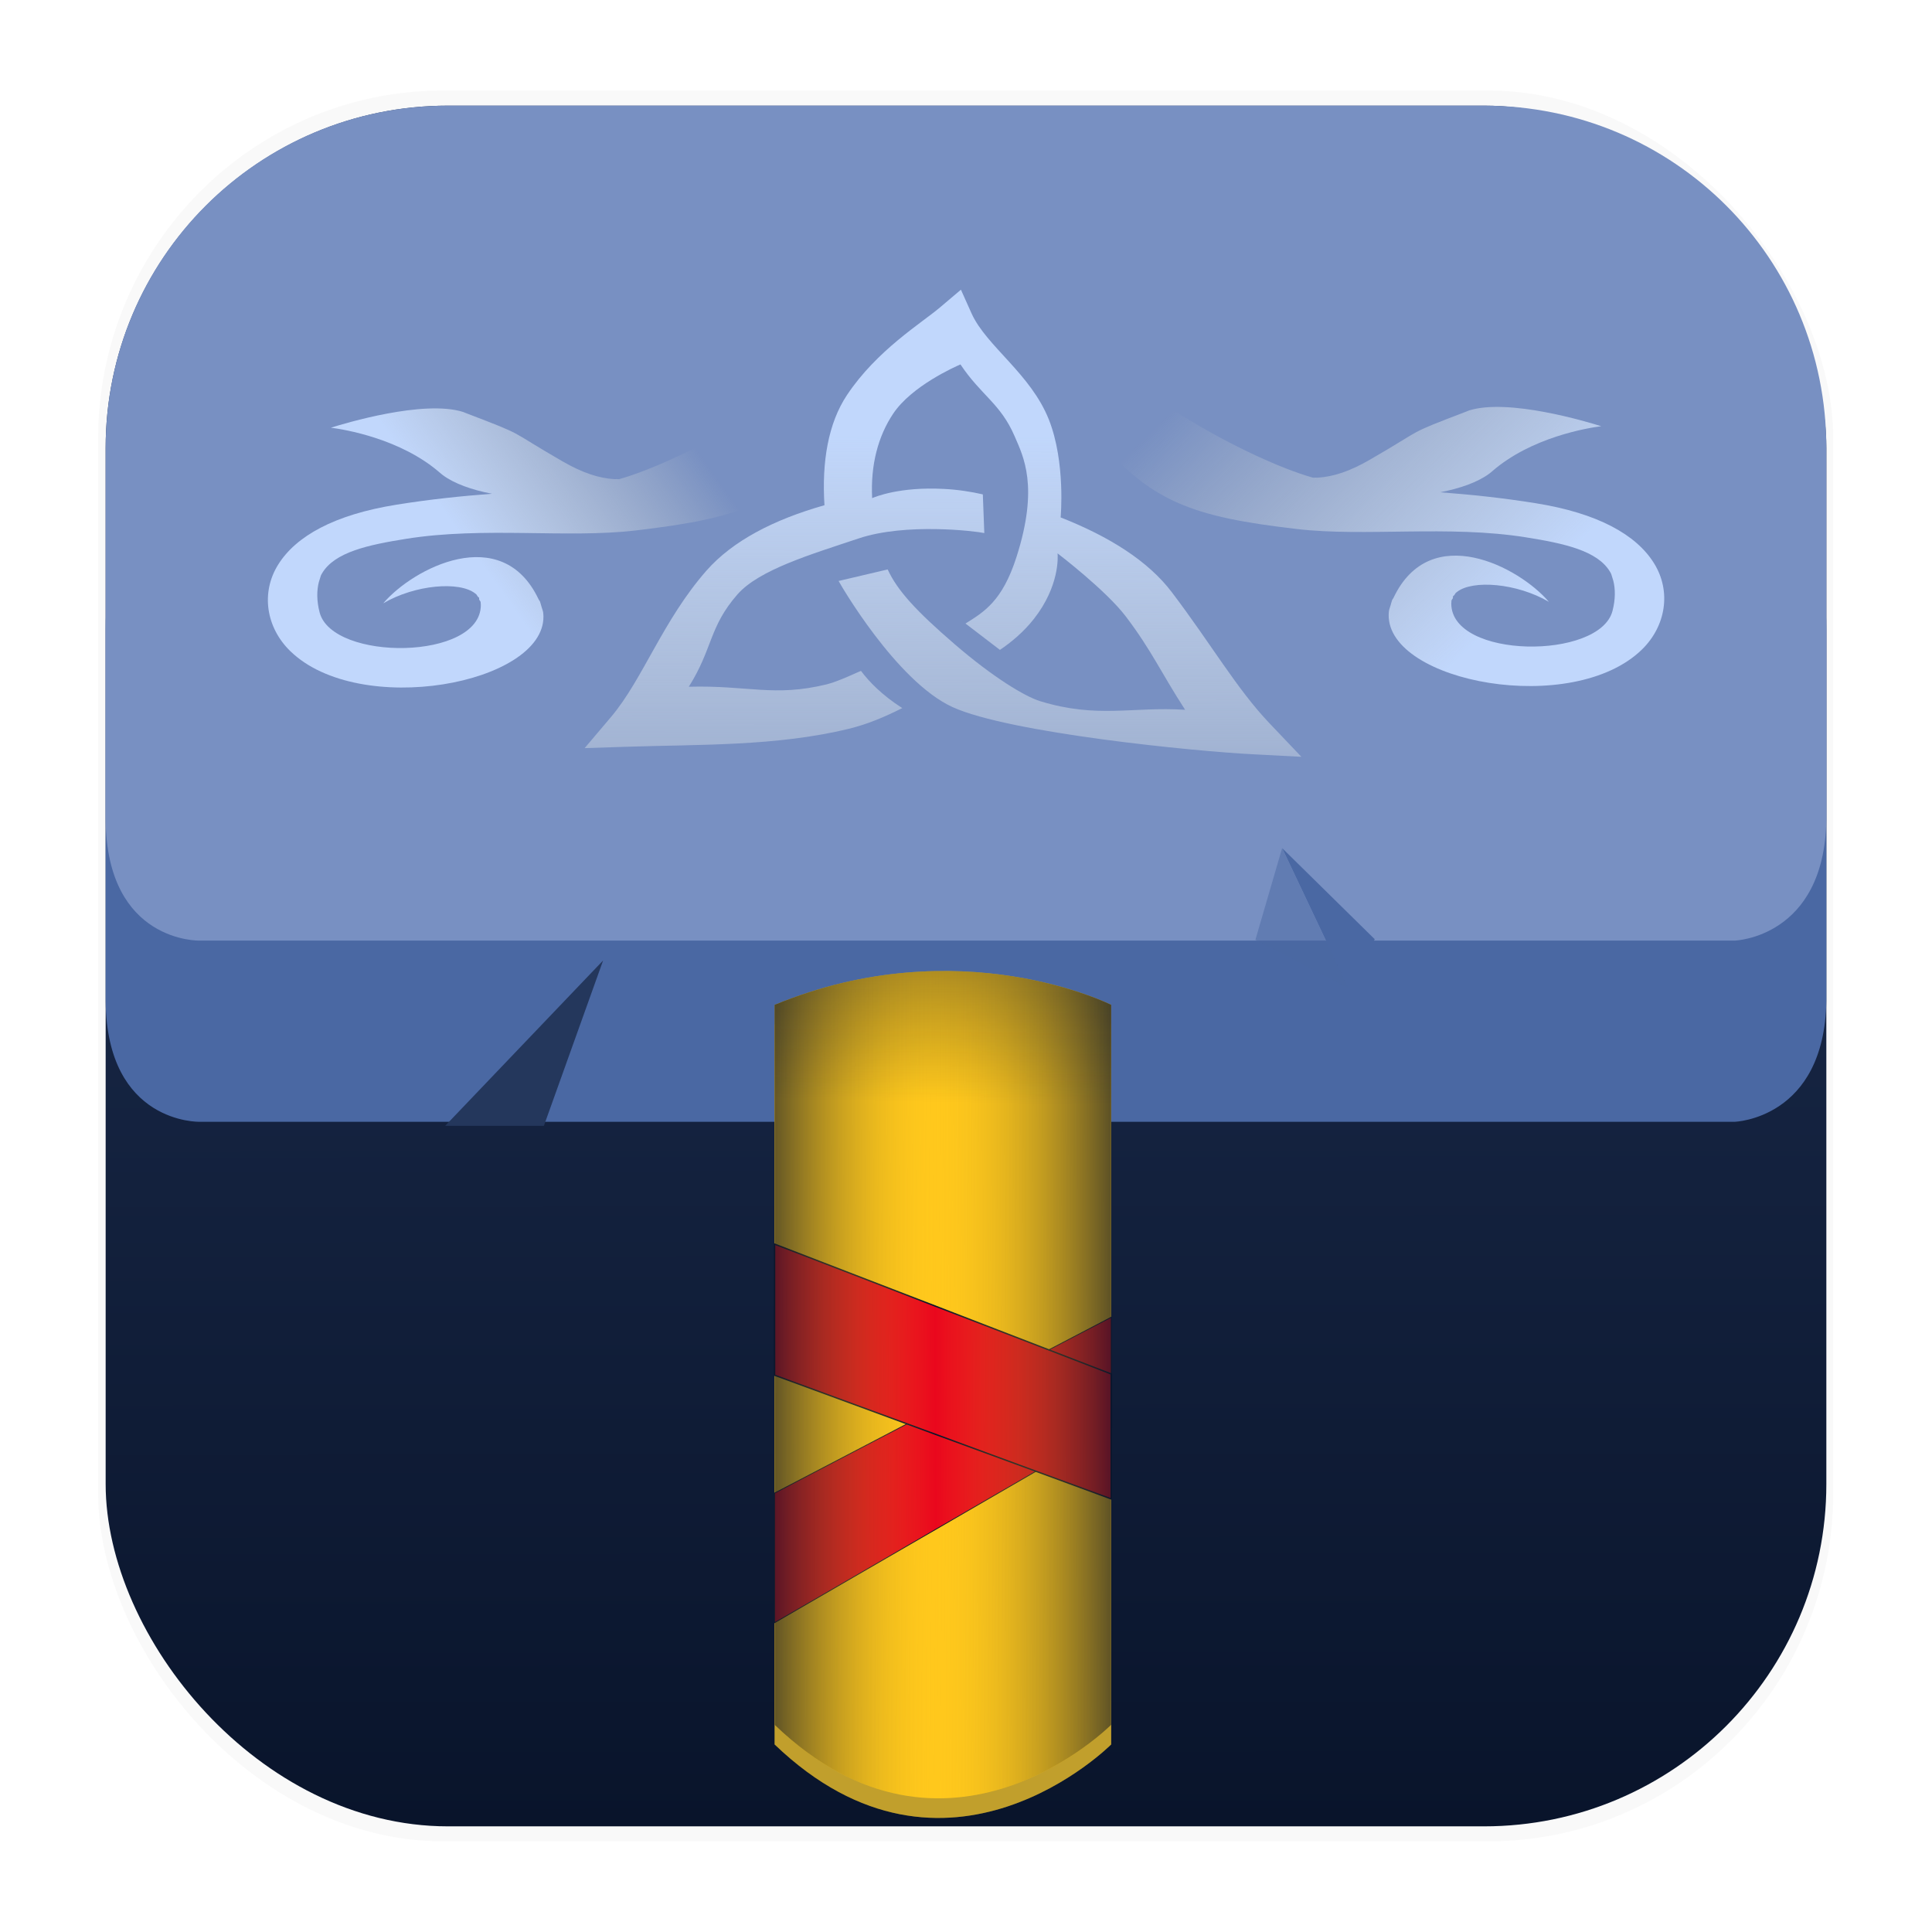 <svg xmlns="http://www.w3.org/2000/svg" width="64" height="64" version="1.1" viewBox="0 0 16.933 16.933">
 <defs>
  <linearGradient id="linearGradient1340" x1="8.501" x2="8.489" y1="16.007" y2=".794" gradientUnits="userSpaceOnUse">
   <stop stop-color="#09142b" offset="0" />
   <stop stop-color="#24375c" offset="1" />
  </linearGradient>
  <linearGradient id="linearGradient2492" x1="12.255" x2="20.264" y1="14.821" y2="8.149" gradientTransform="matrix(-.346 -.004 -.02 .303 17.079 1.574)" gradientUnits="userSpaceOnUse">
   <stop stop-color="#c1d7fc" offset="0" />
   <stop stop-color="#e2e2d5" stop-opacity="0" offset="1" />
  </linearGradient>
  <linearGradient id="linearGradient2498" x1="21.664" x2="29" y1="-.025" y2="15.225" gradientTransform="matrix(.265 0 0 .265 41.099 6.012)" gradientUnits="userSpaceOnUse">
   <stop stop-color="#e2e2d5" offset="0" />
   <stop stop-color="#e2e2d5" stop-opacity="0" offset="1" />
  </linearGradient>
  <linearGradient id="linearGradient2532" x1="12.9" x2="18.573" y1="12.908" y2="9.713" gradientTransform="matrix(.346 -.004 .02 .303 -.146 1.586)" gradientUnits="userSpaceOnUse">
   <stop stop-color="#c1d7fc" offset="0" />
   <stop stop-color="#e2e2d5" stop-opacity="0" offset="1" />
  </linearGradient>
  <linearGradient id="linearGradient2562" x1="23.906" x2="24.746" y1="6.047" y2="21.636" gradientTransform="matrix(.347 .018 -.019 .327 .081 1.407)" gradientUnits="userSpaceOnUse">
   <stop stop-color="#c1d7fc" offset="0" />
   <stop stop-color="#e2e2d5" stop-opacity="0" offset="1" />
  </linearGradient>
  <linearGradient id="linearGradient7089" x1="6.72" x2="9.79" y1="12.05" y2="12.04" gradientUnits="userSpaceOnUse">
   <stop stop-color="#09142b" stop-opacity=".7" offset="0" />
   <stop stop-color="#ffc81c" stop-opacity="0" offset=".481" />
   <stop stop-color="#09142b" stop-opacity=".7" offset="1" />
  </linearGradient>
  <linearGradient id="linearGradient8434" x1="8.326" x2="8.297" y1="7.877" y2="9.665" gradientUnits="userSpaceOnUse">
   <stop stop-color="#09142b" stop-opacity=".5" offset="0" />
   <stop stop-color="#09142b" stop-opacity="0" offset="1" />
  </linearGradient>
  <filter id="filter1178-3" x="-.048" y="-.048" width="1.096" height="1.096" color-interpolation-filters="sRGB">
   <feGaussianBlur stdDeviation="0.307" />
  </filter>
 </defs>
 <g transform="translate(-0 -.114)">
  <rect transform="matrix(.991 0 0 1 .073 .002)" x=".794" y=".905" width="15.346" height="15.346" rx="3.053" ry="3.053" fill="#000000" filter="url(#filter1178-3)" opacity=".15" stroke-linecap="round" stroke-linejoin="round" stroke-width="1.249" style="mix-blend-mode:normal" />
 </g>
 <g stroke-linecap="round" stroke-linejoin="round">
  <rect x=".926" y=".926" width="15.081" height="15.081" rx="3" ry="3" fill="url(#linearGradient1340)" stroke-width="1.227" />
  <rect x=".012" y=".006" width="16.924" height="16.927" fill="none" opacity=".15" stroke-width="1.052" />
  <path d="m3.926 2.514h9.081c1.662 0 3 1.338 3 3v3.26c-0.018 1.034-0.804 1.058-0.804 1.058h-13.454s-0.813 0.02-0.823-1.058v-3.26c0-1.662 1.338-3 3-3z" fill="#4a68a3" stroke-width="1.227" />
  <path d="m3.926 0.926h9.081c1.662 0 3 1.338 3 3v3.26c-0.018 1.034-0.804 1.058-0.804 1.058h-13.454s-0.813 0.02-0.823-1.058v-3.26c0-1.662 1.338-3 3-3z" fill="#7890c2" stroke-width="1.227" />
 </g>
 <path d="m3.902 9.867 1.384-1.449-0.519 1.449z" fill="#24375c" />
 <path d="m11.819 8.661-0.581-1.227 0.811 0.798z" fill="#4a68a3" />
 <path d="m11.237 7.434 0.581 1.227-0.815-0.424z" fill="#4a68a3" opacity=".5" />
 <g stroke-linecap="round" stroke-linejoin="round" stroke-width="2.681">
  <path d="m6.789 8.979c1.623-0.668 2.95 0 2.95 0v6.31s-1.44 1.45-2.95 0z" fill="#ffce2e" />
  <path d="m6.789 8.979c1.623-0.668 2.95 0 2.95 0v6.31s-1.44 1.45-2.95 0z" fill="#09142b" opacity=".25" />
  <path d="m6.789 8.807c1.623-0.668 2.95 0 2.95 0v6.31s-1.44 1.45-2.95 0z" fill="#ffc81c" />
 </g>
 <g fill-rule="evenodd">
  <path d="m8.422 2.539-0.183 0.155c-0.161 0.137-0.554 0.375-0.816 0.769-0.165 0.248-0.221 0.587-0.197 0.965-0.444 0.126-0.804 0.312-1.034 0.573-0.384 0.438-0.556 0.95-0.835 1.281l-0.233 0.275 0.371-0.012c0.631-0.021 1.312-0.003 1.946-0.158 0.165-0.04 0.316-0.105 0.467-0.181-0.18-0.115-0.292-0.233-0.362-0.326-0.001-0.002-0.194 0.092-0.3 0.118-0.464 0.113-0.686 0.007-1.209 0.021 0.211-0.334 0.176-0.524 0.427-0.81 0.191-0.217 0.65-0.352 1.062-0.49 0.412-0.138 1.024-0.064 1.101-0.047l-0.013-0.339c-0.102-0.023-0.217-0.042-0.345-0.048-0.384-0.02-0.6 0.07-0.625 0.081-0.015-0.292 0.053-0.544 0.184-0.74 0.163-0.244 0.544-0.412 0.59-0.432 0.183 0.274 0.351 0.342 0.475 0.63 0.075 0.175 0.215 0.437 0.016 1.058-0.124 0.387-0.284 0.481-0.447 0.583l0.302 0.231c0.097-0.065 0.209-0.158 0.298-0.272 0.225-0.287 0.21-0.544 0.207-0.574 0 0 0.425 0.324 0.599 0.554 0.226 0.298 0.309 0.493 0.519 0.817-0.466-0.029-0.769 0.078-1.269-0.075-0.135-0.041-0.416-0.211-0.751-0.5s-0.5-0.467-0.587-0.655l-0.43 0.101c0.005 0.012 0.502 0.879 1 1.106 0.498 0.226 2.113 0.387 2.633 0.413l0.423 0.022-0.277-0.291c-0.29-0.304-0.512-0.695-0.859-1.152-0.207-0.273-0.547-0.487-0.974-0.655 0 0 0.045-0.483-0.103-0.857-0.159-0.401-0.544-0.641-0.676-0.927z" fill="url(#linearGradient2562)" />
  <path d="m9.408 2.861c0.443 0.568 1.549 1.169 2.097 1.325 0.009 0.003 0.023-0.002 0.032 4.067e-4 0.002-1.138e-4 0.008 2.696e-4 0.011 1.355e-4 0.138-0.008 0.282-0.056 0.454-0.155 0.505-0.291 0.3-0.214 0.851-0.425 0.006-0.002 0.016-0.007 0.022-0.009 0.346-0.109 1.038 0.1 1.159 0.138-0.117 0.015-0.612 0.095-0.957 0.396-0.002 0.002-0.009 0.007-0.011 0.009-0.002 0.002-0.009 0.007-0.011 0.009-0.101 0.076-0.256 0.131-0.433 0.165 0.267 0.02 0.546 0.049 0.838 0.096 0.544 0.087 0.881 0.276 1.036 0.525 0.155 0.248 0.104 0.553-0.105 0.757-0.606 0.592-2.226 0.289-2.22-0.303 3.47e-4 -0.01 0.001-0.028 0.003-0.038 2e-3 -0.013 0.011-0.034 0.014-0.047 0.004-0.013 0.009-0.034 0.014-0.047 0.002-0.005 0.01-0.013 0.012-0.019 0.322-0.679 1.101-0.27 1.361 0.036-0.28-0.164-0.669-0.195-0.806-0.086-0.003 0.002-0.009 0.007-0.011 0.009-0.003 0.004-0.009 0.015-0.012 0.019-8.7e-4 0.001-0.011 0.008-0.011 0.009-7.65e-4 0.001 8.3e-5 0.008-6.26e-4 0.009-6.61e-4 0.001-3e-5 8e-3 -6.25e-4 0.009-0.002 0.004-0.011 0.014-0.012 0.019-3.13e-4 0.002-3.82e-4 0.008-6.25e-4 0.009-1.9e-4 0.002-5.22e-4 0.008-6.27e-4 0.009-6.4e-5 0.002-6.25e-4 0.008-6.25e-4 0.009-4.52e-4 0.488 1.301 0.495 1.413 0.065 0.027-0.104 0.025-0.194 7e-3 -0.265-0.002-0.008-0.006-0.021-0.009-0.029-0.003-0.007-0.006-0.022-0.009-0.029-0.002-0.004-0.007-0.015-0.01-0.019-0.11-0.187-0.405-0.25-0.737-0.303-0.681-0.109-1.409-0.003-2.008-0.073-0.906-0.106-1.307-0.231-1.803-0.866z" fill="url(#linearGradient2492)" />
  <path d="m7.526 2.874c-0.443 0.568-1.549 1.169-2.097 1.325-0.009 0.003-0.023-0.002-0.032 4.068e-4 -0.002-1.138e-4 -0.008 2.695e-4 -0.011 1.355e-4 -0.138-0.008-0.282-0.056-0.454-0.155-0.505-0.291-0.3-0.214-0.851-0.425-0.006-0.002-0.016-0.007-0.022-0.009-0.346-0.109-1.038 0.1-1.159 0.138 0.117 0.015 0.612 0.095 0.957 0.396 0.002 0.002 0.009 0.007 0.011 0.009 0.002 0.002 0.009 0.007 0.011 0.009 0.101 0.076 0.256 0.131 0.433 0.165-0.267 0.02-0.546 0.049-0.838 0.096-0.544 0.087-0.881 0.276-1.036 0.525-0.155 0.248-0.104 0.553 0.105 0.757 0.606 0.592 2.226 0.289 2.22-0.303-3.469e-4 -0.01-0.001-0.028-0.003-0.038-0.002-0.013-0.011-0.034-0.014-0.047-0.004-0.013-0.009-0.034-0.014-0.047-0.002-0.005-0.01-0.013-0.012-0.019-0.322-0.679-1.101-0.27-1.361 0.036 0.28-0.164 0.669-0.195 0.806-0.086 0.003 0.002 0.009 0.007 0.011 0.009 0.003 0.004 0.009 0.015 0.012 0.019 8.685e-4 0.001 0.011 0.008 0.011 0.009 7.647e-4 0.001-8.28e-5 0.008 6.254e-4 0.009 6.609e-4 0.001 3.02e-5 8e-3 6.254e-4 0.009 0.002 0.004 0.011 0.014 0.012 0.019 3.127e-4 0.002 3.823e-4 0.008 6.254e-4 0.009 1.892e-4 0.002 5.216e-4 0.008 6.267e-4 0.009 6.44e-5 0.002 6.254e-4 0.008 6.254e-4 0.009 4.52e-4 0.488-1.301 0.495-1.413 0.065-0.027-0.104-0.025-0.194-0.007-0.265 0.002-0.008 0.006-0.021 0.009-0.029 0.003-0.007 0.006-0.022 0.009-0.029 0.002-0.004 0.007-0.015 0.01-0.019 0.11-0.187 0.405-0.25 0.737-0.303 0.681-0.109 1.409-0.003 2.008-0.073 0.906-0.106 1.307-0.231 1.803-0.866z" fill="url(#linearGradient2532)" />
 </g>
 <path d="m45.426 9.802c0.436-0.615 0.436-1.673 2.023-1.673 1.587 0 1.587 1.058 2.117 1.587-0.794 0-2.117 0-2.646-1.058-0.529-1.058 0.265-1.587 0.529-1.852 0.265 0.529 1.058 0.794 0.529 1.852s-1.587 1.058-2.553 1.144z" display="none" fill="none" stroke="url(#linearGradient2498)" stroke-width=".265px" />
 <path d="m6.789 13.086v1.136l2.95-1.709v-0.968z" fill="#ea071d" stroke="#09142b" stroke-width=".007" />
 <path d="m6.789 10.904v1.149l2.95 1.084v-1.095z" fill="#ea071d" stroke="#09142b" stroke-width=".012" />
 <path d="m6.789 8.807c1.623-0.668 2.95 0 2.95 0v6.31s-1.44 1.45-2.95 0z" fill="url(#linearGradient7089)" stroke-linecap="round" stroke-linejoin="round" stroke-width="2.681" />
 <path d="m6.789 8.807c1.623-0.668 2.95 0 2.95 0v6.31s-1.44 1.45-2.95 0z" fill="url(#linearGradient8434)" stroke-linecap="round" stroke-linejoin="round" stroke-width="2.681" />
</svg>